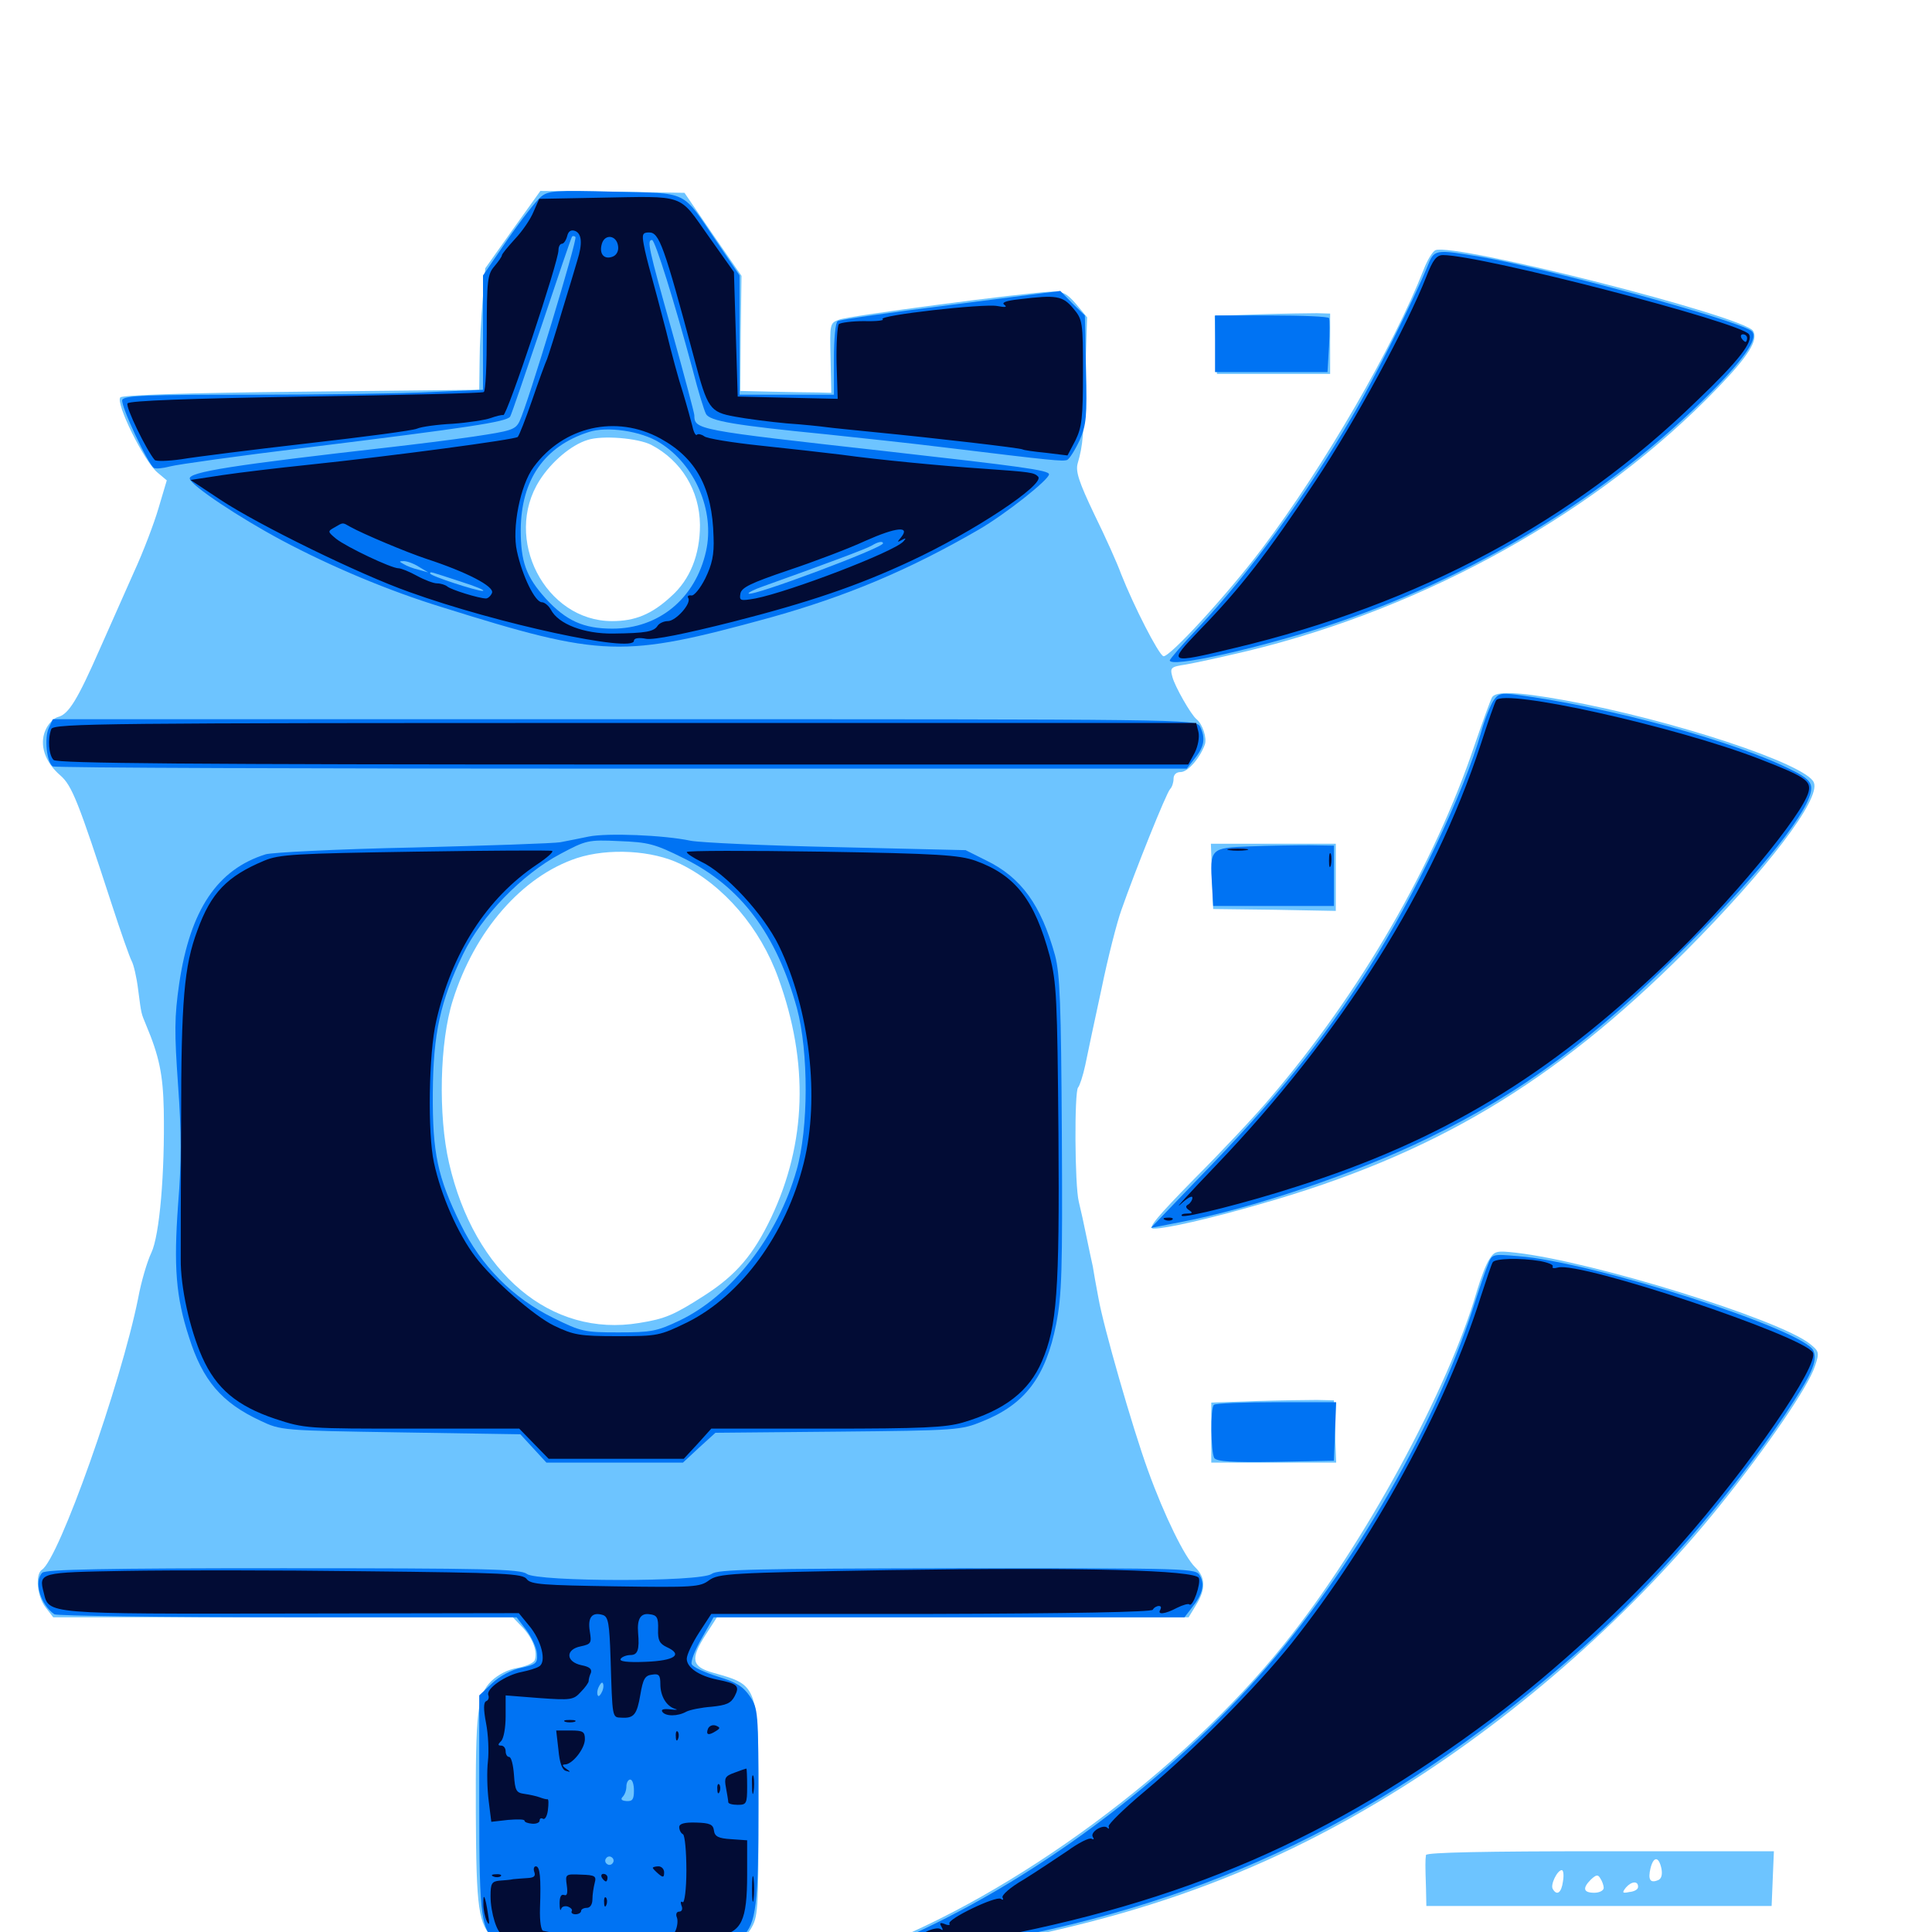 <svg xmlns="http://www.w3.org/2000/svg" viewBox="0 -1000 1000 1000">
	<path fill="#6dc4ff" d="M265.43 -881.25L251.172 -861.133L249.805 -844.531C249.023 -835.352 248.242 -821.289 248.242 -813.086L248.047 -798.242L156.25 -797.266C97.07 -796.68 63.477 -795.508 62.305 -794.336C59.57 -791.602 74.609 -761.133 81.445 -755.469L86.328 -751.367L82.031 -736.914C79.688 -728.906 74.023 -714.062 69.336 -703.906C64.844 -693.75 56.836 -675.781 51.562 -663.867C40.234 -638.086 35.547 -630.273 30.078 -628.906C27.734 -628.32 24.805 -625.195 23.438 -621.875C20.312 -614.453 23.242 -605.469 31.25 -598.633C37.305 -593.359 40.625 -584.766 57.812 -532.031C62.5 -517.578 67.188 -504.297 68.164 -502.539C69.141 -500.781 70.703 -494.336 71.484 -487.891C73.242 -474.414 73.047 -475.781 75.586 -469.531C82.422 -453.32 84.375 -443.75 84.766 -425.586C85.352 -392.969 82.617 -360.547 78.32 -351.562C76.172 -347.07 73.047 -336.523 71.484 -327.93C62.5 -283.398 30.469 -192.969 21.68 -187.5C18.164 -185.156 19.141 -173.633 23.633 -167.969L27.539 -162.891H146.484H265.43L270.508 -157.617C275.977 -151.758 278.32 -144.922 276.758 -140.625C276.172 -139.258 272.266 -137.5 267.969 -136.719C263.086 -135.938 258.008 -133.398 254.297 -129.883C247.07 -122.656 246.094 -113.672 246.289 -61.523C246.484 -11.719 247.656 -3.711 255.664 3.516L261.719 8.984H318.359C349.414 8.984 376.953 8.203 379.492 7.227C382.031 6.25 386.133 2.344 388.477 -1.367C392.383 -7.812 392.578 -10.352 392.578 -62.109C392.578 -128.32 392.773 -127.539 369.141 -134.18C358.008 -137.305 357.227 -141.211 365.039 -153.516L371.094 -162.891H493.164H615.234L619.141 -169.336C624.219 -177.539 624.023 -183.594 618.555 -188.867C613.281 -193.945 602.734 -215.234 594.141 -239.062C586.133 -261.133 571.094 -313.477 568.555 -328.125C567.383 -334.375 566.016 -341.797 565.625 -344.531C565.039 -347.266 563.477 -354.297 562.305 -360.156C561.133 -366.016 559.375 -374.023 558.398 -377.93C556.25 -386.328 556.055 -434.961 558.008 -437.109C558.789 -437.891 560.547 -443.164 561.719 -448.633C562.891 -454.297 566.602 -472.07 570.117 -488.086C573.438 -504.297 578.125 -522.656 580.469 -529.102C587.5 -549.219 603.711 -589.648 605.664 -591.602C606.641 -592.578 607.422 -594.922 607.422 -596.875C607.422 -599.023 608.789 -600.391 611.133 -600.391C614.844 -600.391 621.094 -607.617 623.633 -614.648C624.805 -617.969 622.461 -625.195 619.336 -627.734C616.406 -630.078 608.008 -644.922 606.836 -649.609C605.469 -654.492 606.055 -654.883 613.867 -656.055C618.359 -656.836 632.812 -659.961 645.898 -663.086C738.672 -685.547 827.93 -735.547 889.062 -799.219C905.078 -815.82 910.156 -824.023 907.422 -828.711C902.734 -836.328 752.93 -874.414 742.969 -870.508C741.602 -869.922 738.867 -865.625 736.914 -860.547C721.289 -820.703 685.547 -758.984 653.32 -716.211C635.547 -692.578 605.078 -659.375 602.148 -660.352C599.609 -661.328 586.914 -686.133 580.273 -702.93C578.32 -708.398 572.07 -722.266 566.406 -733.789C558.398 -750.586 556.641 -756.055 557.812 -760.156C560.547 -769.531 560.938 -774.805 561.719 -805.469L562.695 -835.742L557.031 -842.578C552.148 -848.242 550.195 -849.219 543.75 -849.023C530.078 -848.438 439.258 -836.523 434.375 -834.57C429.492 -832.812 429.492 -832.422 429.883 -814.844L430.273 -796.68L423.047 -796.875C419.141 -796.875 408.594 -797.07 399.609 -797.266L383.203 -797.656L383.398 -827.539L383.789 -857.227L368.945 -878.711L354.297 -900.195L316.992 -900.781L279.688 -901.172ZM337.109 -769.727C352.734 -761.523 362.109 -746.094 362.305 -728.32C362.305 -712.891 357.227 -700 347.266 -691.211C337.305 -682.031 328.711 -678.516 316.797 -678.516C282.227 -678.516 260.156 -721.289 279.297 -751.367C285.352 -760.938 295.703 -769.727 304.102 -772.266C311.719 -774.805 330.273 -773.242 337.109 -769.727ZM352.344 -552.734C374.609 -541.797 393.555 -519.727 402.93 -493.555C418.75 -449.805 417.383 -408.398 399.219 -369.922C390.039 -350.586 381.055 -340.039 364.648 -329.492C348.828 -319.336 344.336 -317.383 330.859 -315.234C285.156 -307.617 245.508 -341.016 232.422 -398.047C226.758 -422.656 227.539 -460.742 234.375 -482.227C245.703 -518.359 270.312 -546.484 298.633 -555.859C314.844 -561.133 337.695 -559.961 352.344 -552.734ZM651.758 -837.305L628.711 -836.523L629.297 -821.484L629.883 -806.445H659.18H688.477V-822.07V-837.695L681.641 -837.891C677.93 -837.891 664.453 -837.695 651.758 -837.305ZM772.266 -639.062C771.484 -637.695 767.578 -626.953 763.477 -615.039C742.578 -552.734 704.102 -486.133 657.227 -431.445C650 -422.852 632.422 -404.102 618.359 -390.039C598.633 -369.922 593.75 -364.062 597.07 -364.062C603.711 -364.062 625.977 -369.141 652.344 -376.758C742.188 -402.344 803.906 -439.258 872.266 -507.422C914.648 -550 942.383 -586.328 938.867 -594.922C935.352 -604.492 865.234 -627.539 810.156 -637.5C785.352 -641.992 774.219 -642.383 772.266 -639.062ZM627.344 -546.289L627.93 -529.492L659.766 -529.102L691.406 -528.516V-545.898V-563.281H659.18H626.758ZM770.898 -348.242C769.141 -345.703 766.406 -338.281 764.453 -331.836C750 -281.445 705.664 -199.805 664.844 -149.219C612.109 -83.398 525.195 -19.336 450.586 8.984C433.789 15.43 428.32 19.531 439.062 17.773C441.992 17.188 457.031 15.039 472.656 12.695C577.93 -2.539 650.977 -27.93 725.977 -75C787.109 -113.477 845.703 -165.43 890.039 -220.508C914.258 -250.586 936.133 -282.422 939.453 -292.969C941.797 -300 941.602 -300.586 936.719 -304.492C920.703 -317.188 825.195 -346.875 784.961 -351.562C774.609 -352.734 773.633 -352.539 770.898 -348.242ZM650 -274.805L626.953 -274.023V-258.594V-242.969H659.18H691.602L691.016 -259.18L690.43 -275.195L681.641 -275.391C676.758 -275.391 662.5 -275.195 650 -274.805ZM738.086 -39.844C737.695 -37.305 737.695 -34.375 738.086 -22.852L738.281 -13.477H827.734H916.992L917.578 -27.734L918.164 -41.797H828.125C769.727 -41.797 738.281 -41.211 738.086 -39.844ZM859.961 -32.812C860.547 -29.688 859.961 -27.344 858.008 -26.758C854.102 -25.195 852.93 -27.148 854.297 -33.008C855.859 -39.258 858.594 -39.258 859.961 -32.812ZM808.984 -26.172C808.203 -20.312 805.859 -18.555 803.711 -22.266C802.344 -24.414 806.055 -32.031 808.398 -32.031C809.18 -32.031 809.57 -29.492 808.984 -26.172ZM830.078 -22.852C830.078 -21.484 827.93 -20.312 825.195 -20.312C819.531 -20.312 818.945 -22.656 823.438 -27.148C826.172 -29.688 827.148 -29.883 828.32 -27.734C829.297 -26.367 830.078 -24.023 830.078 -22.852ZM847.852 -23.242C847.852 -22.07 845.898 -20.898 843.359 -20.703C839.648 -19.922 839.453 -20.312 841.602 -23.047C844.531 -26.367 848.047 -26.562 847.852 -23.242Z"/>
	<path fill="#0073f3" d="M279.883 -898.047C277.344 -895.898 269.727 -886.133 262.695 -875.977L250 -857.422V-827.93V-798.242L223.242 -797.07C208.594 -796.289 166.797 -795.703 130.469 -795.703C75.781 -795.703 64.062 -795.312 63.281 -792.969C62.305 -790.234 76.562 -759.766 79.688 -757.812C80.664 -757.227 84.375 -757.617 88.086 -758.594C91.602 -759.57 123.633 -764.062 158.984 -768.359C242.773 -778.711 262.305 -781.641 264.062 -784.375C264.844 -785.742 272.07 -807.031 280.469 -831.836C288.672 -856.445 295.703 -877.148 296.094 -877.539C296.484 -877.93 297.266 -877.93 297.852 -877.344C299.023 -876.172 273.047 -790.43 268.945 -782.031C266.797 -777.539 264.648 -776.953 245.117 -774.023C233.203 -772.266 214.062 -769.922 202.148 -768.555C121.289 -759.375 97.07 -755.664 98.242 -752.148C99.219 -748.438 124.023 -732.031 145.508 -720.508C171.484 -706.641 201.367 -694.141 228.711 -685.742C312.305 -659.57 322.07 -659.375 398.438 -680.273C438.281 -691.406 470.312 -704.883 506.445 -725.781C520.312 -733.789 542.969 -751.758 542.969 -754.492C542.969 -756.641 528.125 -758.594 458.984 -766.406C359.375 -777.539 359.57 -777.539 359.375 -785.156C359.375 -786.133 354.102 -806.055 347.656 -829.102C335.547 -872.07 334.766 -875.781 337.5 -875.781C339.062 -875.781 349.023 -843.945 358.594 -808.398C361.328 -797.656 364.453 -787.5 365.43 -785.742C367.383 -782.031 380.273 -779.883 427.734 -775.195C444.336 -773.438 472.07 -770.508 489.258 -768.359C545.312 -761.523 549.805 -761.133 552.344 -761.914C553.516 -762.5 556.445 -766.992 558.789 -772.07C562.305 -780.078 562.695 -784.18 562.109 -808.789L561.523 -836.719L555.078 -842.969L548.828 -849.414L492.188 -842.188C461.133 -838.281 434.766 -834.57 433.594 -833.789C432.422 -833.203 431.641 -824.609 431.641 -814.062V-795.703H407.227H382.812V-826.562V-857.422L370.898 -875C352.539 -901.953 357.031 -899.805 317.969 -900.781C287.109 -901.562 283.789 -901.367 279.883 -898.047ZM341.406 -770.898C359.766 -759.57 370.117 -735.547 365.43 -714.648C359.961 -690.234 341.016 -674.609 316.992 -674.609C301.953 -674.609 292.969 -678.711 282.422 -690.234C272.266 -701.562 269.531 -709.18 269.531 -725.781C269.727 -751.562 281.641 -768.945 304.688 -776.367C314.062 -779.492 331.836 -776.953 341.406 -770.898ZM186.523 -717.969C187.109 -718.555 186.133 -719.727 184.18 -720.312C181.445 -721.484 181.25 -721.289 183.008 -719.336C184.375 -717.969 185.938 -717.383 186.523 -717.969ZM457.031 -718.75C457.031 -716.406 389.258 -691.016 387.5 -692.773C386.914 -693.164 390.43 -694.922 394.922 -696.484C427.734 -708.203 448.633 -716.016 451.172 -717.578C454.297 -719.531 457.031 -720.117 457.031 -718.75ZM216.797 -706.641L221.68 -703.711L216.797 -705.078C214.062 -705.664 210.547 -707.031 208.984 -708.008C206.445 -709.375 206.445 -709.57 208.984 -709.57C210.547 -709.57 214.062 -708.398 216.797 -706.641ZM238.281 -699.023C246.289 -696.484 251.562 -694.336 249.805 -694.141C246.484 -694.141 222.656 -701.953 222.656 -703.125C222.656 -704.297 222.07 -704.297 238.281 -699.023ZM738.672 -861.719C732.227 -845.898 710.547 -802.344 699.609 -783.984C675.586 -742.969 646.484 -703.125 620.508 -675.391C612.109 -666.602 605.469 -658.789 605.469 -658.203C605.469 -654.297 647.656 -663.477 685.547 -675.586C761.328 -700.195 832.617 -743.359 885.938 -797.266C904.297 -816.016 910.742 -825.977 906.25 -828.906C896.68 -834.961 800.391 -861.133 766.797 -866.992C742.188 -871.094 742.383 -871.094 738.672 -861.719ZM628.906 -822.07V-807.422H658.008H687.109L687.891 -820.703C688.281 -827.93 688.281 -834.375 687.891 -835.352C687.5 -836.133 674.219 -836.719 658.008 -836.719H628.906ZM772.852 -637.109C771.289 -634.57 768.359 -627.344 766.602 -620.898C758.008 -590.43 732.422 -536.523 708.594 -499.023C684.18 -460.742 660.547 -431.25 620.508 -390.234L595.703 -364.453L609.766 -367.188C647.461 -374.219 701.758 -392.578 739.258 -410.938C787.305 -434.18 825.586 -462.5 872.07 -509.375C912.891 -550.195 937.5 -581.445 937.5 -591.992C937.5 -595.312 935.156 -597.656 927.539 -601.367C898.438 -616.211 833.203 -633.984 784.766 -640.43C776.562 -641.406 775.391 -641.016 772.852 -637.109ZM25.195 -623.047C22.852 -617.969 24.219 -605.273 27.344 -603.32C28.516 -602.539 160.938 -602.148 321.875 -602.148H614.258L618.555 -607.617C623.438 -613.672 624.023 -618.164 621.094 -624.023C618.945 -627.734 613.672 -627.734 323.047 -627.734H27.344ZM304.688 -566.992C299.805 -566.016 293.359 -564.648 290.039 -564.062C286.914 -563.477 252.539 -562.305 213.867 -561.328C175.195 -560.547 140.82 -558.789 137.5 -557.812C112.5 -550 98.438 -529.102 92.773 -491.016C90.234 -473.438 90.234 -465.82 92.188 -438.086C93.945 -413.672 93.945 -398.633 92.188 -376.562C89.844 -344.531 91.016 -328.711 97.852 -307.812C104.883 -285.547 114.648 -274.023 134.766 -264.648C145.508 -259.57 145.898 -259.57 207.422 -258.594L269.336 -257.617L275.977 -250.391L282.812 -242.969H318.164H353.516L361.914 -250.781L370.312 -258.398L433.789 -258.984C495.117 -259.57 497.461 -259.766 508.398 -264.258C530.469 -273.047 541.211 -287.109 546.68 -314.648C549.609 -329.688 550 -341.992 549.609 -412.891C549.219 -480.664 548.633 -495.898 546.094 -505.469C538.867 -531.641 528.516 -545.898 510.352 -554.688L499.805 -559.961L433.008 -561.523C396.289 -562.305 362.305 -563.867 357.422 -564.844C343.555 -567.773 314.258 -568.945 304.688 -566.992ZM354.102 -555.664C383.398 -541.211 401.953 -516.406 412.5 -478.125C418.555 -455.664 418.555 -416.016 412.305 -394.336C402.734 -360.352 378.711 -329.297 351.562 -316.406C340.039 -310.938 337.109 -310.352 320.117 -310.352C302.539 -310.352 300.781 -310.742 286.523 -317.773C265.43 -328.125 249.023 -344.727 238.477 -366.211C226.367 -390.82 223.828 -403.32 224.023 -434.375C224.219 -465.039 227.93 -481.836 239.648 -506.055C249.023 -525.586 270.117 -547.461 290.039 -558.008C303.32 -565.039 304.297 -565.43 320.508 -564.648C335.547 -564.062 338.867 -563.281 354.102 -555.664ZM647.07 -561.914C626.367 -561.133 626.172 -560.938 627.344 -541.602L627.93 -531.055H659.18H690.43V-546.68V-562.305L677.734 -562.5C670.703 -562.5 656.836 -562.305 647.07 -561.914ZM770.117 -345.312C768.75 -342.188 765.43 -332.227 762.5 -323.047C741.797 -258.594 695.703 -180.469 646.68 -126.953C592.969 -67.969 518.945 -16.211 451.562 9.961C443.945 13.086 437.695 15.82 438.086 16.016C439.062 16.992 500.391 7.617 523.438 2.93C637.109 -19.531 726.172 -64.844 819.531 -147.461C855.078 -178.906 895.703 -225.781 924.023 -267.969C937.695 -288.477 940.82 -295.312 938.672 -300.781C934.57 -311.523 824.414 -346.875 785.938 -349.805C772.266 -350.977 772.266 -350.977 770.117 -345.312ZM628.32 -272.852C626.367 -271.094 626.758 -248.438 628.516 -245.312C629.883 -243.555 637.5 -242.969 660.352 -243.359L690.43 -243.945L691.016 -259.18L691.602 -274.219H660.547C643.555 -274.219 628.906 -273.633 628.32 -272.852ZM21.875 -185.938C17.383 -181.445 20.898 -169.531 28.125 -164.453C29.297 -163.672 83.594 -162.891 148.828 -162.891H267.383L272.461 -156.25C275.195 -152.539 277.734 -147.07 277.93 -144.141C278.32 -139.062 277.539 -138.477 269.727 -136.719C264.844 -135.742 258.594 -132.422 254.688 -128.711L248.047 -122.461V-66.211C248.047 -5.859 249.023 0.391 258.594 5.469C261.523 7.031 280.078 7.617 321.289 7.227C379.492 6.836 379.883 6.836 384.375 2.344C391.406 -4.492 392.578 -13.672 392.578 -66.406C392.578 -114.258 392.383 -115.625 388.086 -122.07C384.57 -127.148 381.055 -129.297 371.484 -132.227C364.648 -134.375 358.594 -137.109 358.008 -138.672C357.422 -140.039 359.766 -146.094 363.281 -152.148L369.336 -162.891H491.211H613.086L616.992 -167.969C622.461 -174.805 623.633 -179.688 621.094 -184.375C618.945 -188.281 617.773 -188.281 495.508 -188.281C390.039 -188.086 371.484 -187.695 368.359 -185.352C362.695 -181.055 278.125 -181.25 272.656 -185.352C269.336 -187.891 250.977 -188.281 146.484 -188.281C53.906 -188.281 23.633 -187.695 21.875 -185.938ZM311.719 -124.609C310.938 -122.852 309.961 -121.68 309.57 -122.266C308.984 -122.852 308.984 -124.805 309.766 -126.562C310.547 -128.32 311.523 -129.492 311.914 -128.906C312.5 -128.32 312.5 -126.367 311.719 -124.609ZM328.125 -73.242C328.125 -68.555 327.344 -67.578 324.219 -67.773C321.68 -67.969 321.094 -68.75 322.266 -69.922C323.438 -71.094 324.219 -73.438 324.219 -75.391C324.219 -77.344 325.195 -78.906 326.172 -78.906C327.344 -78.906 328.125 -76.367 328.125 -73.242ZM317.188 -35.742C316.602 -34.766 315.234 -34.375 314.258 -35.156C313.281 -35.742 312.891 -37.109 313.672 -38.086C314.258 -39.062 315.625 -39.453 316.602 -38.672C317.578 -38.086 317.969 -36.719 317.188 -35.742Z"/>
	<path fill="#020c35" d="M309.961 -897.656L279.102 -897.07L276.172 -890.43C274.609 -886.523 270.312 -880.273 266.602 -876.367C262.891 -872.266 259.766 -868.555 259.766 -867.773C259.766 -867.188 258.008 -864.648 255.859 -862.109C252.344 -858.008 251.953 -854.883 251.953 -827.734C251.953 -811.328 251.367 -797.461 250.391 -797.07C249.609 -796.484 208.203 -795.508 158.203 -794.727C97.461 -793.75 66.992 -792.578 66.016 -791.211C64.844 -789.453 75.781 -766.992 80.078 -761.914C80.859 -761.133 87.109 -761.328 93.945 -762.305C100.781 -763.477 130.273 -767.188 159.18 -770.508C188.281 -773.828 213.672 -777.148 215.82 -778.125C217.969 -779.102 226.367 -780.273 234.375 -780.664C242.383 -781.25 251.172 -782.617 253.906 -783.594C256.641 -784.57 259.57 -785.352 260.547 -785.156C262.5 -784.961 289.062 -864.453 289.062 -870.508C289.062 -872.266 289.844 -873.828 290.82 -873.828C291.797 -873.828 292.969 -875.586 293.555 -877.734C294.141 -880.273 295.508 -881.25 297.656 -880.469C301.172 -879.102 301.562 -873.828 298.828 -865.234C297.852 -861.914 294.336 -850 290.82 -838.672C287.5 -827.344 283.984 -816.406 283.203 -814.258C282.227 -812.109 278.711 -802.539 275.391 -792.773C272.07 -783.203 268.75 -774.609 267.969 -773.828C266.406 -772.461 203.906 -764.062 159.18 -759.375C144.141 -757.812 124.414 -755.469 115.234 -754.102L98.633 -751.562L114.258 -741.211C133.789 -728.32 185.938 -702.734 211.914 -693.555C257.422 -677.148 328.125 -661.914 328.125 -668.359C328.125 -669.727 330.664 -670.117 334.57 -669.336C338.672 -668.75 354.297 -671.875 379.102 -678.125C418.945 -688.281 444.141 -696.875 471.289 -709.57C503.711 -724.609 541.211 -749.414 537.305 -753.32C535.156 -755.469 533.594 -755.664 508.789 -757.422C488.086 -758.789 453.711 -762.109 435.547 -764.648C427.539 -765.625 408.789 -767.773 393.75 -769.336C378.906 -770.898 365.625 -773.047 364.453 -774.219C363.086 -775.195 361.328 -775.586 360.742 -775C360.156 -774.219 358.984 -776.367 358.398 -779.297C357.617 -782.422 355.469 -790.234 353.516 -796.68C351.367 -803.125 347.461 -817.578 344.727 -828.906C341.797 -840.234 338.281 -853.32 336.914 -858.203C335.547 -863.086 333.789 -869.922 333.203 -873.438C332.227 -878.711 332.617 -879.688 335.938 -879.688C341.211 -879.688 343.555 -873.438 359.375 -814.258C366.211 -788.477 367.383 -786.719 380.273 -784.375C386.523 -783.203 398.633 -781.641 407.227 -780.859C415.82 -780.273 425 -779.297 427.734 -778.906C430.469 -778.516 442.383 -777.344 454.102 -776.172C483.984 -773.242 527.93 -768.164 529.297 -767.383C529.883 -766.992 535.352 -766.211 541.406 -765.625L552.539 -764.258L556.641 -772.07C559.961 -778.906 560.547 -783.594 560.547 -807.227C560.547 -833.594 560.352 -834.57 555.469 -840.43C550 -846.875 546.875 -847.461 527.734 -845.117C520.508 -844.336 518.164 -843.359 519.922 -842.188C521.484 -841.016 520.312 -840.82 516.211 -841.602C509.18 -842.969 453.906 -836.719 456.836 -834.766C458.008 -834.18 453.711 -833.594 447.266 -833.789C441.016 -833.789 435.156 -833.008 434.18 -832.227C433.398 -831.25 432.812 -822.266 433.008 -812.109L433.594 -793.555L407.617 -794.141L381.836 -794.727L380.859 -826.953L379.883 -859.18L366.602 -877.93C350.977 -900 355.273 -898.438 309.961 -897.656ZM319.922 -872.656C320.312 -870.117 319.141 -867.969 317.188 -867.188C312.695 -865.43 309.961 -868.555 311.523 -873.828C313.086 -879.102 319.141 -878.32 319.922 -872.656ZM341.797 -773.047C360.352 -762.891 368.75 -747.461 369.336 -722.07C369.727 -712.891 368.555 -707.812 365.039 -700.586C362.5 -695.508 359.18 -691.406 357.812 -691.797C356.25 -691.992 355.664 -691.406 356.25 -690.43C358.008 -687.695 349.805 -678.516 345.703 -678.516C343.555 -678.516 341.211 -677.344 340.43 -676.172C338.477 -673.047 334.375 -672.266 317.383 -672.07C302.344 -671.875 289.062 -676.953 285.156 -684.375C283.984 -686.523 281.836 -688.281 280.469 -688.281C276.953 -688.281 270.312 -701.953 267.578 -714.648C264.844 -726.562 269.336 -749.023 276.172 -758.203C291.602 -779.297 318.945 -785.547 341.797 -773.047ZM181.25 -727.344C187.891 -723.633 210.156 -714.258 220.703 -710.742C241.602 -703.906 255.859 -696.484 254.688 -693.164C254.102 -691.602 252.539 -690.234 251.562 -690.234C248.047 -690.234 233.398 -694.727 231.445 -696.484C230.469 -697.266 228.125 -698.047 226.172 -698.047C224.414 -698.047 219.727 -699.805 215.82 -701.953C211.914 -704.102 207.617 -705.859 206.25 -705.859C202.539 -705.859 179.492 -716.797 174.023 -721.094C169.531 -724.805 169.531 -725 173.047 -726.953C177.734 -729.688 177.148 -729.688 181.25 -727.344ZM466.406 -721.875C464.258 -719.336 464.258 -719.141 466.797 -720.508C468.945 -721.68 469.141 -721.484 467.578 -719.727C462.5 -714.258 408.789 -693.75 391.016 -690.234C383.203 -688.867 382.617 -689.062 383.203 -692.578C383.594 -695.898 388.672 -698.242 408.203 -704.883C421.68 -709.375 439.648 -716.211 448.047 -720.117C463.867 -727.148 471.289 -727.93 466.406 -721.875ZM738.281 -856.836C728.32 -831.445 701.172 -781.445 680.859 -750.977C655.859 -713.281 641.797 -695.312 621.289 -674.219C604.102 -656.25 604.102 -656.25 639.258 -664.648C734.375 -687.305 813.867 -729.883 878.516 -792.773C900.195 -813.477 907.617 -823.242 905.273 -826.953C901.562 -833.008 766.797 -867.969 746.875 -867.969C743.555 -867.969 741.602 -865.43 738.281 -856.836ZM749.414 -864.844C750.195 -865.43 749.023 -866.016 746.875 -865.82C744.727 -865.82 744.141 -865.234 745.703 -864.648C747.07 -864.062 748.828 -864.258 749.414 -864.844ZM904.297 -825C904.297 -824.023 903.906 -823.047 903.516 -823.047C902.93 -823.047 901.953 -824.023 901.367 -825C900.781 -826.172 901.172 -826.953 902.148 -826.953C903.32 -826.953 904.297 -826.172 904.297 -825ZM774.414 -637.5C773.633 -636.328 770.117 -626.172 766.406 -614.648C741.992 -540.234 694.531 -464.844 629.102 -396.484C615.625 -382.422 607.422 -373.438 610.938 -376.562C614.453 -379.883 617.188 -381.445 617.188 -380.078C617.188 -378.906 616.211 -377.344 615.039 -376.562C613.477 -375.781 613.672 -374.805 615.43 -373.633C617.578 -372.266 617.188 -371.875 614.453 -371.875C612.305 -371.875 611.133 -371.289 611.719 -370.703C613.086 -369.336 645.508 -377.539 670.898 -385.742C746.094 -409.57 801.562 -442.969 862.109 -500.977C895.117 -532.422 933.203 -578.32 936.133 -590.234C937.5 -595.898 934.18 -598.047 910.547 -607.227C866.992 -624.023 778.32 -643.75 774.414 -637.5ZM26.562 -622.656C24.609 -617.578 25.195 -609.18 27.734 -606.641C29.492 -604.883 97.656 -604.297 322.656 -604.297H615.039L618.359 -610.352C620.117 -613.867 620.898 -618.359 620.312 -621.094L619.141 -625.781H323.438C55.664 -625.781 27.734 -625.586 26.562 -622.656ZM214.844 -559.18C152.93 -558.203 144.531 -557.812 136.719 -554.492C117.578 -546.484 109.18 -537.891 102.148 -518.359C95.312 -500 93.75 -482.422 93.75 -419.727C93.555 -386.523 93.555 -354.297 93.555 -348.438C93.359 -333.984 98.242 -311.914 104.688 -297.461C111.914 -281.25 122.656 -272.266 142.383 -265.625C157.812 -260.547 158.789 -260.547 213.477 -260.547H268.75L276.367 -252.734L283.984 -244.922H318.945H353.906L361.133 -252.734L368.164 -260.547H427.93C477.148 -260.547 489.453 -261.133 498.242 -263.672C520.117 -270.117 532.617 -279.883 539.258 -295.312C547.07 -313.477 548.438 -331.445 547.852 -412.891C547.266 -483.398 546.875 -491.406 543.359 -505.078C535.547 -534.18 525.586 -547.07 504.883 -554.492C496.484 -557.422 485.547 -558.203 425.195 -559.18C386.914 -559.766 355.469 -559.766 355.469 -558.984C355.469 -558.203 358.789 -556.055 362.695 -554.102C375.391 -548.242 395.117 -526.953 403.125 -510.547C419.141 -477.539 424.414 -431.641 416.016 -398.047C406.836 -361.133 383.594 -329.492 355.859 -315.625C341.406 -308.594 340.43 -308.398 319.531 -308.398C300 -308.398 296.875 -308.984 286.719 -313.867C276.562 -318.75 254.883 -337.695 246.094 -349.414C236.914 -361.523 228.32 -381.055 224.609 -398.242C221.289 -413.281 221.875 -454.883 225.781 -471.484C233.789 -506.836 251.953 -535.156 277.93 -552.539C283.203 -556.055 286.719 -559.18 285.742 -559.57C284.961 -559.961 252.93 -559.766 214.844 -559.18ZM636.328 -559.961C633.789 -560.352 635.742 -560.742 640.625 -560.742C645.508 -560.742 647.461 -560.352 645.117 -559.961C642.578 -559.57 638.672 -559.57 636.328 -559.961ZM687.891 -554.492C687.891 -551.367 688.281 -550.195 688.867 -552.148C689.258 -553.906 689.258 -556.641 688.867 -558.008C688.281 -559.18 687.891 -557.812 687.891 -554.492ZM603.125 -368.555C601.562 -369.141 602.148 -369.727 604.297 -369.727C606.445 -369.922 607.617 -369.336 606.836 -368.75C606.25 -368.164 604.492 -367.969 603.125 -368.555ZM772.656 -346.68C772.07 -345.898 769.336 -337.695 766.406 -328.711C748.633 -272.07 710.156 -201.758 668.359 -149.219C650 -126.367 618.555 -94.727 592.773 -73.047C582.031 -64.062 573.633 -55.859 573.828 -54.688C574.219 -53.516 573.828 -53.125 573.242 -53.906C571.094 -56.055 564.062 -51.758 565.625 -49.219C566.406 -48.047 566.211 -47.656 565.039 -48.242C563.867 -49.023 558.203 -46.094 552.539 -41.992C546.68 -38.086 536.523 -31.25 529.883 -27.148C523.047 -23.242 518.164 -18.945 518.945 -17.773C519.531 -16.602 519.141 -16.406 517.969 -17.188C515.43 -18.75 490.039 -6.641 491.406 -4.297C491.992 -3.516 490.82 -3.32 489.062 -4.102C486.523 -5.078 486.133 -4.688 487.305 -2.734C488.281 -0.977 488.086 -0.586 486.719 -1.562C485.547 -2.344 482.031 -1.562 479.102 0C475 2.148 474.414 3.125 476.562 3.711C483.984 6.25 484.961 7.031 479.883 6.25C476.953 5.859 474.023 6.445 473.438 7.227C471.875 9.961 478.32 9.375 507.227 4.102C612.695 -15.234 688.672 -48.047 772.461 -110.742C805.273 -135.352 842.773 -169.922 869.336 -200C905.469 -240.82 941.992 -293.945 938.281 -300C932.812 -308.789 818.164 -347.07 806.445 -343.945C804.297 -343.359 803.125 -343.555 803.711 -344.531C804.102 -345.312 801.367 -346.484 797.266 -347.266C786.719 -349.023 773.828 -348.633 772.656 -346.68ZM65.039 -186.914C20.508 -186.133 19.922 -186.133 22.656 -175.586C25.391 -164.453 22.852 -164.648 150.781 -164.844L268.555 -165.039L273.828 -158.594C280.273 -150.977 283.008 -139.844 279.102 -137.5C277.734 -136.523 273.633 -135.352 269.922 -134.57C261.719 -133.008 251.562 -125.977 252.734 -122.656C253.32 -121.289 252.734 -119.922 251.758 -119.531C250.195 -118.945 250.195 -115.43 251.562 -108.203C252.734 -102.344 253.125 -93.359 252.539 -88.281C251.953 -83.203 252.148 -74.219 252.93 -67.969L254.297 -57.031L262.891 -58.008C267.578 -58.398 271.484 -58.398 271.484 -57.617C271.484 -56.836 273.242 -56.25 275.391 -56.055C277.539 -55.859 279.297 -56.641 279.297 -57.617C279.297 -58.789 280.078 -59.18 281.055 -58.594C282.031 -58.008 283.203 -59.961 283.594 -63.086C283.984 -66.406 283.984 -68.75 283.398 -68.75C282.812 -68.555 280.859 -69.141 279.297 -69.727C277.734 -70.312 274.219 -71.094 271.484 -71.484C267.188 -72.07 266.602 -73.047 266.016 -81.445C265.625 -86.523 264.648 -90.625 263.477 -90.625C262.5 -90.625 261.719 -91.992 261.719 -93.555C261.719 -95.117 260.742 -96.484 259.375 -96.484C257.617 -96.484 257.617 -97.07 259.375 -98.828C260.742 -100.195 261.719 -105.859 261.719 -111.719V-122.461L279.102 -121.094C295.508 -119.922 296.875 -120.117 300.586 -124.219C302.93 -126.562 304.688 -129.102 304.688 -129.883C304.688 -130.664 305.078 -132.617 305.859 -134.18C306.445 -136.133 305.078 -137.305 300.977 -138.086C292.773 -139.844 292.578 -146.289 300.586 -147.852C306.055 -149.023 306.25 -149.609 305.273 -155.664C304.102 -162.891 306.445 -165.82 312.109 -164.062C314.844 -163.086 315.43 -159.766 316.016 -141.992C316.992 -110.156 316.797 -111.133 321.68 -110.938C328.125 -110.547 329.688 -112.5 331.445 -122.852C332.812 -130.859 333.789 -132.812 337.5 -133.203C341.016 -133.789 341.797 -133.008 341.797 -128.32C341.797 -122.07 344.922 -116.797 349.609 -115.43C351.172 -115.039 350 -114.844 347.07 -115.234C343.75 -115.625 341.992 -115.234 342.773 -114.062C344.336 -111.523 350.781 -111.523 355.273 -114.062C357.227 -115.039 363.086 -116.211 368.359 -116.602C375.977 -117.383 378.32 -118.359 380.273 -122.07C383.008 -127.344 381.836 -128.516 371.094 -130.664C361.719 -132.617 355.469 -136.914 355.469 -141.406C355.469 -143.555 358.398 -149.609 361.914 -155.078L368.164 -164.648H481.836C555.273 -164.844 595.898 -165.625 596.68 -166.797C597.266 -167.969 598.828 -168.75 599.805 -168.75C600.977 -168.75 601.172 -167.969 600.586 -166.797C598.828 -164.062 602.93 -164.453 609.18 -167.773C612.305 -169.336 615.234 -170.117 615.625 -169.531C617.383 -167.969 621.68 -180.273 620.508 -183.203C618.945 -187.305 560.938 -188.867 460.352 -187.305C377.539 -185.938 371.875 -185.547 366.992 -182.031C362.305 -178.516 358.984 -178.32 318.555 -178.906C281.055 -179.492 274.805 -179.883 272.656 -182.617C270.703 -185.547 261.523 -185.938 188.477 -186.719C143.359 -187.305 87.891 -187.305 65.039 -186.914ZM340.625 -156.641C340.43 -150.977 341.406 -149.219 345.117 -147.461C353.711 -143.555 349.219 -140.43 334.18 -139.844C324.609 -139.453 320.312 -140.039 321.289 -141.406C321.875 -142.383 324.219 -143.359 326.367 -143.359C330.078 -143.359 331.055 -146.094 330.273 -154.883C329.688 -162.109 331.641 -165.234 336.328 -164.453C340.039 -164.062 340.82 -162.695 340.625 -156.641ZM292.578 -108.789C291.211 -109.375 292.188 -109.766 294.922 -109.766C297.656 -109.766 298.633 -109.375 297.461 -108.789C296.094 -108.398 293.75 -108.398 292.578 -108.789ZM366.406 -105.078C365.234 -101.953 366.797 -101.562 370.703 -104.102C372.852 -105.469 372.852 -105.859 370.508 -106.836C368.75 -107.422 366.992 -106.641 366.406 -105.078ZM289.062 -94.141C289.648 -87.5 291.016 -83.789 292.969 -83.398C295.508 -82.617 295.508 -82.812 292.969 -84.57C291.016 -85.938 290.82 -86.719 292.383 -86.719C296.289 -86.719 302.734 -94.922 302.734 -99.805C302.734 -103.711 301.758 -104.297 295.312 -104.297H287.891ZM349.805 -101.172C349.805 -99.023 350.391 -98.438 350.977 -100C351.562 -101.367 351.367 -103.125 350.781 -103.711C350.195 -104.492 349.609 -103.32 349.805 -101.172ZM380.078 -82.422C375.195 -80.664 374.805 -79.688 375.781 -74.609C376.367 -71.289 376.953 -67.969 376.953 -67.188C376.953 -66.406 379.102 -65.82 381.836 -65.82C386.328 -65.82 386.719 -66.406 386.719 -75.195C386.719 -80.469 386.523 -84.766 386.328 -84.57C385.938 -84.57 383.203 -83.594 380.078 -82.422ZM389.258 -75.977C389.258 -71.68 389.648 -70.117 390.039 -72.656C390.43 -75 390.43 -78.516 390.039 -80.469C389.453 -82.227 389.062 -80.273 389.258 -75.977ZM371.289 -73.828C371.289 -71.68 371.875 -71.094 372.461 -72.656C373.047 -74.023 372.852 -75.781 372.266 -76.367C371.68 -77.148 371.094 -75.977 371.289 -73.828ZM351.562 -54.297C351.562 -52.93 352.344 -51.172 353.516 -50.586C354.492 -50 355.273 -41.602 355.273 -31.836C355.273 -22.07 354.297 -14.844 353.32 -15.43C352.344 -16.211 352.148 -15.234 352.734 -13.672C353.516 -11.914 352.93 -10.547 351.562 -10.547C350.195 -10.547 349.609 -9.18 350.391 -7.422C350.977 -5.859 350.586 -2.734 349.609 -0.586C347.656 2.734 348.242 3.125 355.078 3.125C359.375 3.125 366.797 2.539 371.68 1.953C383.789 0.195 386.719 -5.859 386.719 -29.688V-47.461L378.516 -48.047C371.875 -48.438 369.922 -49.414 369.531 -52.539C369.141 -55.664 367.383 -56.445 360.352 -56.641C354.297 -56.836 351.562 -56.055 351.562 -54.297ZM276.562 -31.055C277.344 -28.906 276.367 -28.125 273.242 -27.93C270.703 -27.734 267.188 -27.539 265.625 -27.344C264.062 -26.953 260.742 -26.758 258.398 -26.562C254.492 -26.172 253.906 -25 253.906 -18.555C253.906 -9.961 257.422 1.172 260.156 1.172C261.133 1.172 261.523 1.758 261.133 2.539C260.547 3.516 267.188 4.297 275.586 4.492C283.984 4.688 291.016 3.906 291.016 2.93C291.016 1.953 290.234 0.977 289.062 0.977C288.086 0.781 286.328 0.391 285.156 0.195L281.25 -0.586C280.078 -0.586 279.297 -5.469 279.492 -12.109C280.078 -28.32 279.492 -33.984 277.344 -33.984C276.367 -33.984 275.977 -32.617 276.562 -31.055ZM337.891 -33.203C337.891 -32.812 339.258 -31.445 340.82 -30.078C343.164 -28.125 343.75 -28.125 343.75 -30.859C343.75 -32.617 342.383 -33.984 340.82 -33.984C339.258 -33.984 337.891 -33.594 337.891 -33.203ZM389.258 -22.266C389.258 -16.406 389.648 -13.867 390.039 -16.992C390.43 -19.922 390.43 -24.609 390.039 -27.734C389.648 -30.664 389.258 -28.125 389.258 -22.266ZM255.469 -28.711C253.906 -29.297 254.492 -29.883 256.641 -29.883C258.789 -30.078 259.961 -29.492 259.18 -28.906C258.594 -28.32 256.836 -28.125 255.469 -28.711ZM293.359 -24.219C293.945 -20.117 293.555 -18.555 291.992 -19.141C290.43 -19.727 289.648 -18.164 289.648 -14.844C289.648 -11.914 290.039 -10.547 290.43 -11.914C290.82 -13.281 292.578 -13.672 294.141 -13.086C295.508 -12.5 296.484 -11.523 295.898 -10.742C295.508 -9.961 296.289 -9.18 297.852 -9.18C299.414 -9.18 300.781 -9.961 300.781 -10.938C300.781 -11.719 302.148 -12.5 303.711 -12.5C305.469 -12.5 306.641 -14.258 306.641 -16.992C306.641 -19.336 307.227 -23.047 307.812 -25.391C308.789 -28.906 308.008 -29.492 300.781 -29.688C292.578 -30.078 292.578 -29.883 293.359 -24.219ZM311.523 -28.125C312.109 -27.148 313.086 -26.172 313.672 -26.172C314.062 -26.172 314.453 -27.148 314.453 -28.125C314.453 -29.297 313.477 -30.078 312.305 -30.078C311.328 -30.078 310.938 -29.297 311.523 -28.125ZM250.195 -14.258C250.195 -11.719 250.977 -7.812 251.953 -5.664C253.32 -2.93 253.516 -4.102 252.539 -9.57C251.172 -18.555 250 -21.094 250.195 -14.258ZM312.695 -15.234C312.695 -13.086 313.281 -12.5 313.867 -14.062C314.453 -15.43 314.258 -17.188 313.672 -17.773C313.086 -18.555 312.5 -17.383 312.695 -15.234ZM292.969 3.125C292.969 1.953 299.805 1.172 309.18 1.172C318.555 1.172 324.219 1.953 322.656 2.93C318.945 5.273 292.969 5.469 292.969 3.125ZM459.961 8.984C455.664 11.133 453.711 12.5 455.664 11.914C457.617 11.328 462.109 10.938 465.43 10.742C468.945 10.742 470.508 10.156 469.141 9.57C467.969 9.18 467.188 7.812 467.969 6.836C469.336 4.492 468.945 4.492 459.961 8.984Z"/>
</svg>